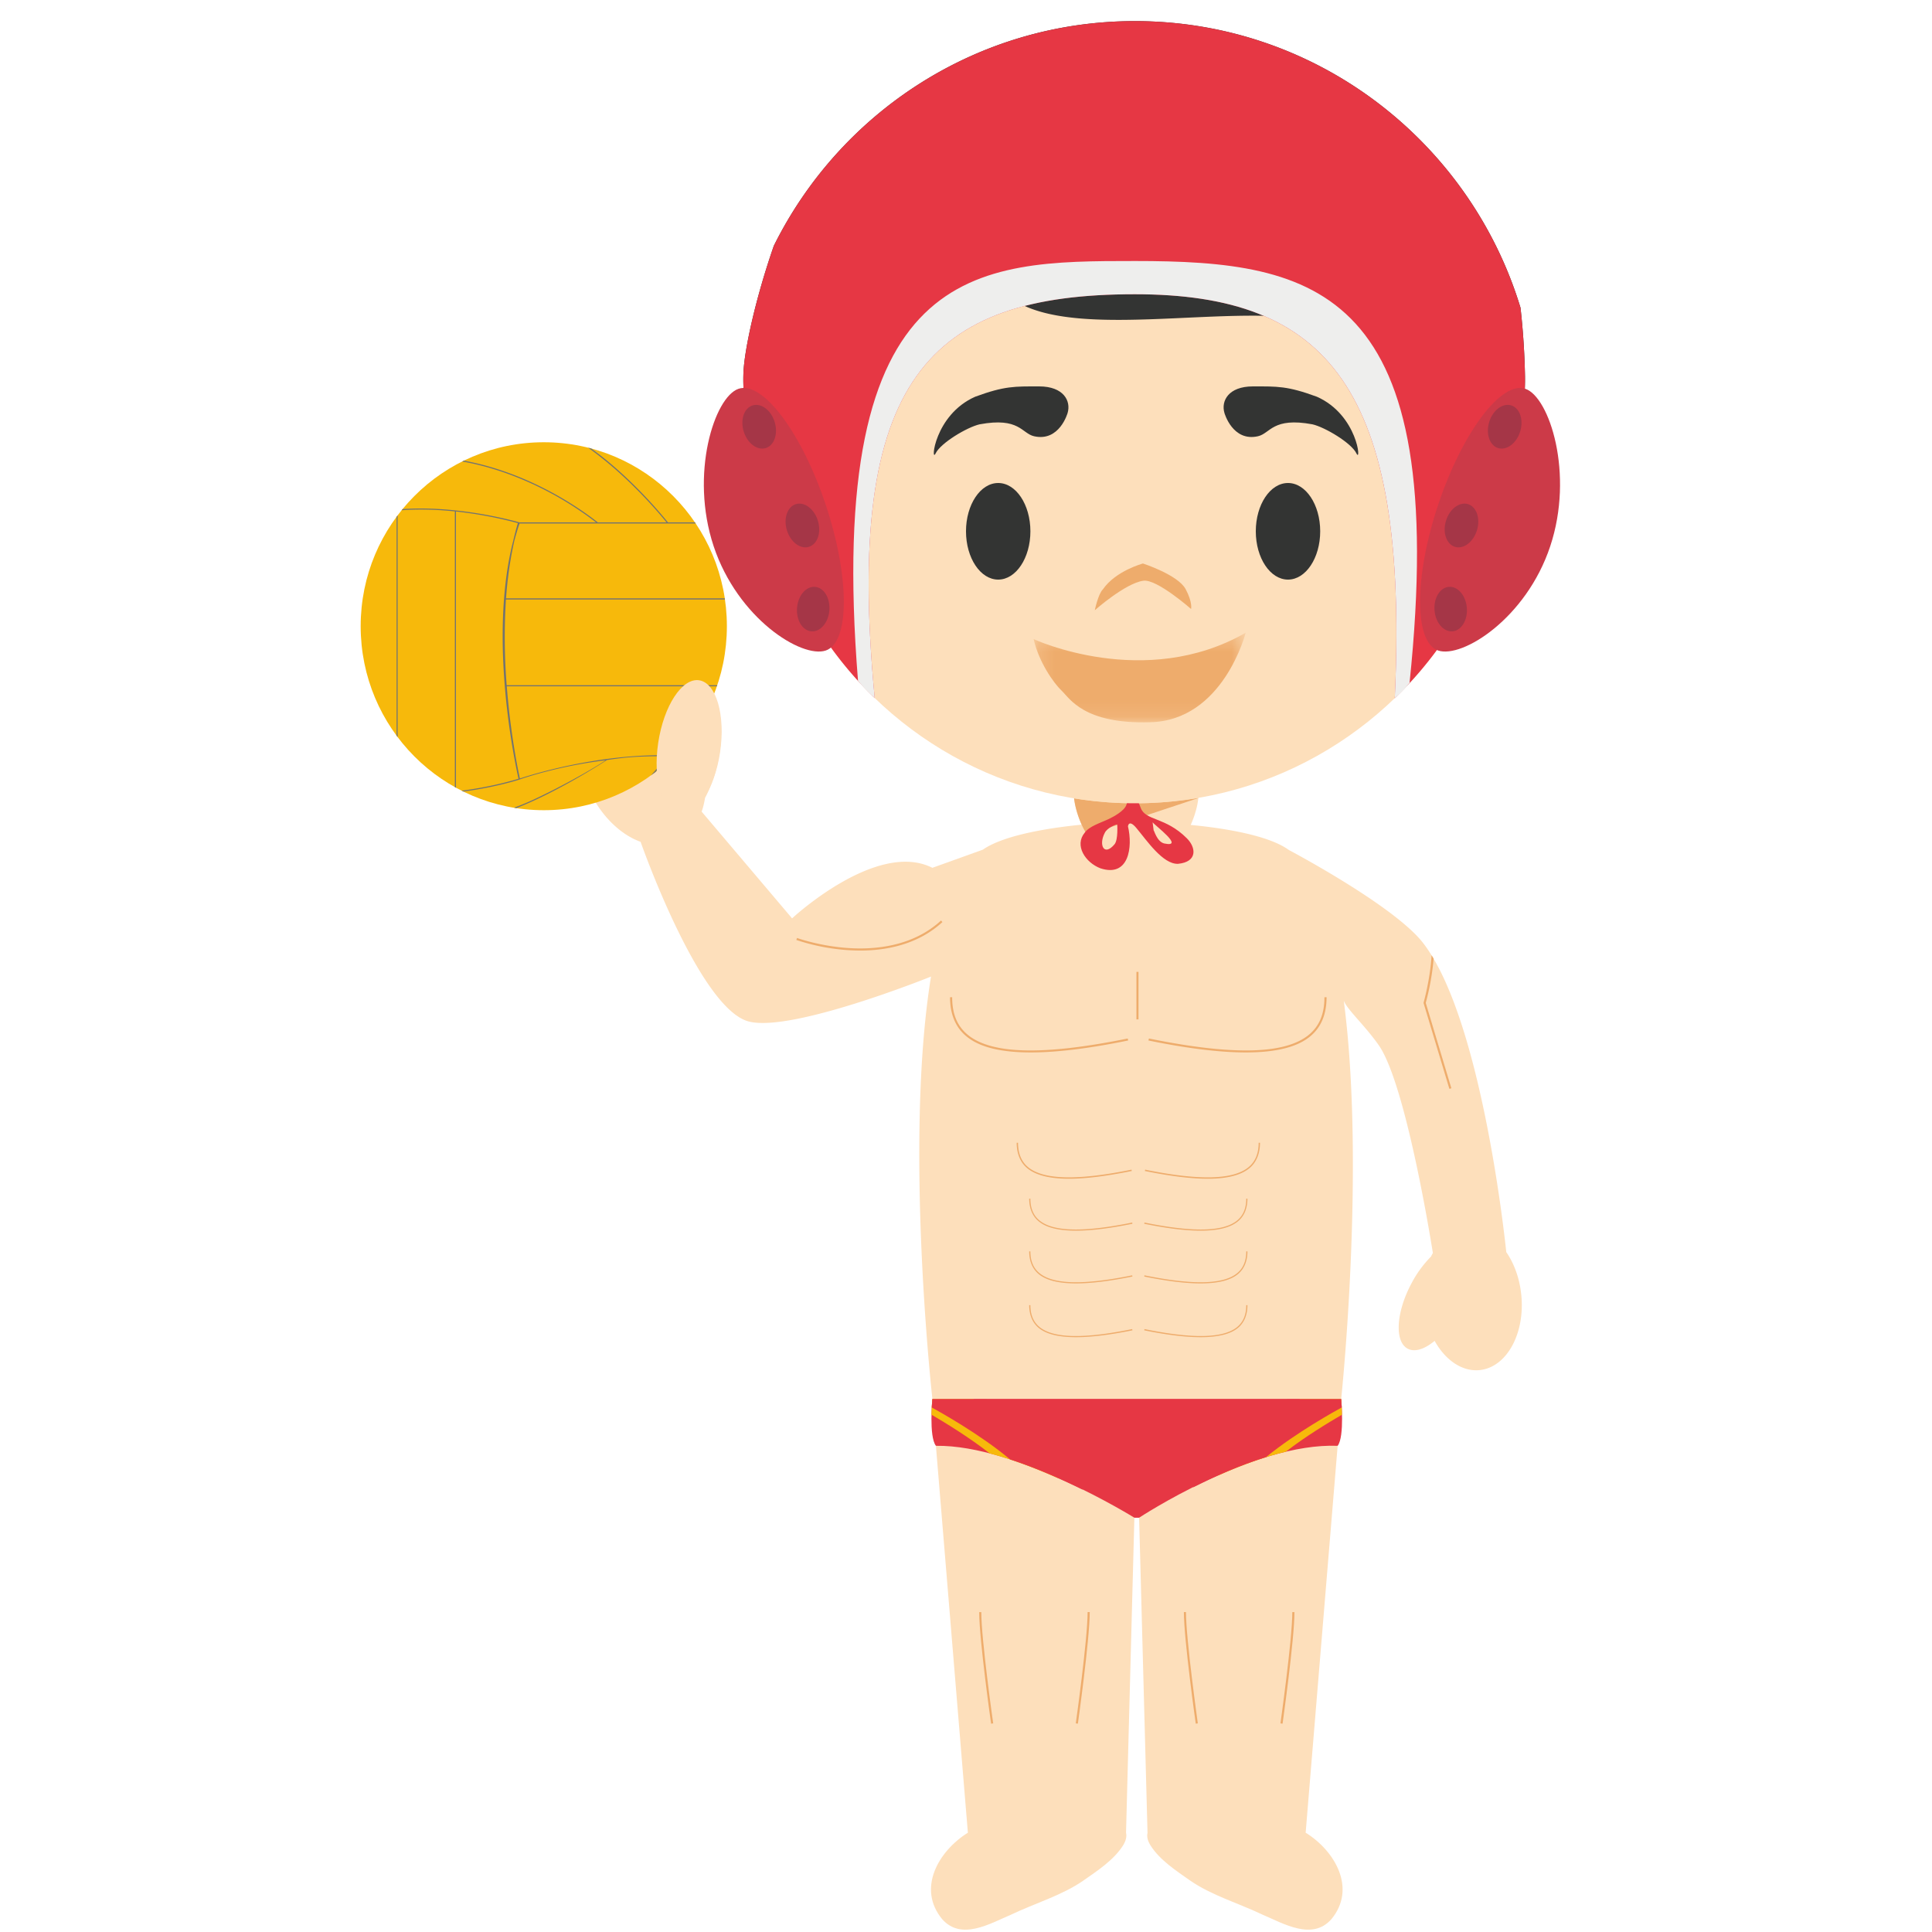 <svg xmlns="http://www.w3.org/2000/svg" xmlns:xlink="http://www.w3.org/1999/xlink" width="120" height="120"><defs><path id="a" d="M.2.3h13.173v5.567H.2z"/></defs><g fill="none" fill-rule="evenodd"><path fill="#FDDFBB" d="m69.94 113.829.518-19.562s-4.386-4.835-6.397-5.396c-1.448-.404-5.93.93-5.93.93l1.985 24.028h.006c-1.84 1.148-3.175 3.476-1.598 5.378 1.19 1.338 2.944.282 4.275-.284 1.473-.704 3.153-1.193 4.484-2.112.862-.606 1.872-1.26 2.454-2.16.18-.279.265-.562.202-.822m11.151 0h.007L83.084 89.8s-4.423-1.351-5.852-.958c-2.034.558-6.48 5.424-6.48 5.424l.522 19.562h.004c-.067.27.02.543.2.822.58.9 1.592 1.554 2.451 2.16 1.332.919 3.017 1.408 4.487 2.112 1.333.566 3.085 1.622 4.277.284 1.575-1.902.24-4.237-1.602-5.378"/><path fill="#EEAC6C" d="m66.949 107.06-.13-.019c.008-.054.734-5.21.734-6.912h.132c0 1.702-.73 6.88-.736 6.932m-5.39-.001c-.009-.051-.739-5.229-.739-6.93h.13c0 1.701.73 6.857.739 6.911l-.13.02zm12.712 0 .128-.019c-.006-.054-.736-5.21-.736-6.912h-.13c0 1.702.73 6.88.738 6.932m5.391-.001c.006-.051.738-5.229.738-6.93h-.133c0 1.701-.73 6.857-.736 6.911l.13.02z"/><path fill="#E63744" d="M57.911 86.882s-.226 2.337.22 2.92c5.037-.075 12.327 4.466 12.327 4.466h.295s7.079-4.671 12.332-4.466c.44-.583.217-2.92.217-2.92h-25.39z"/><path fill="#F7B90B" d="M79.863 90.168c1.231-.954 2.628-1.794 3.49-2.3-.007-.54-.05-.962-.05-.962H80.74c-.9 1.015-3.541 3.227-5.137 4.763 1.32-.587 2.794-1.152 4.26-1.501"/><path fill="#E63744" d="M78.637 90.504c1.863-1.527 4.335-2.884 4.702-3.085-.016-.314-.037-.512-.037-.512h-3.364c-1.06 1.147-4.503 4.03-5.854 5.485 1.318-.661 2.91-1.381 4.553-1.888"/><path fill="#F7B90B" d="M57.858 87.87c.895.524 2.358 1.418 3.62 2.409 1.477.381 2.968.968 4.304 1.564-1.57-1.538-4.373-3.923-5.311-4.935h-2.56s-.044.419-.053.962"/><path fill="#E63744" d="M57.873 87.421c.397.218 2.992 1.652 4.866 3.227 1.627.53 3.214 1.24 4.521 1.885-1.25-1.403-4.892-4.414-5.986-5.627h-3.362s-.02.201-.039.515"/><path fill="#FDDFBB" d="M94.486 80.399c-.106-1.02-.445-1.929-.929-2.63a.5.5 0 0 1 .007.066s-1.436-14.465-5.181-19.274c-1.716-2.204-7.642-5.4-8.334-5.769-1.308-.953-4.259-1.38-6.093-1.553.308-.679.49-1.418.49-1.955H66.7c0 .537.182 1.263.486 1.937-1.802.177-4.784.607-6.14 1.554 0 0-2.35.846-3.134 1.126-3.468-1.746-8.714 3.14-8.714 3.14l-5.618-6.63v.005c.096-.268.163-.556.211-.855a8.477 8.477 0 0 0 .834-2.404c.465-2.41-.052-4.53-1.16-4.748-.595-.118-1.23.338-1.772 1.154-1.192-1.15-2.662-1.63-3.889-1.11-1.884.802-2.477 3.65-1.337 6.362.738 1.743 2.008 3.002 3.324 3.473h-.002s3.503 9.995 6.556 11.108c2.469.899 11.484-2.74 11.484-2.74v-.014c-1.691 10.384.083 26.241.083 26.241h25.393s1.52-14.393.158-24.74v.005c.2.552 1.299 1.525 2.167 2.762 1.74 2.472 3.368 12.916 3.368 12.916a2.31 2.31 0 0 0-.113.219 6.963 6.963 0 0 0-1.231 1.697c-.945 1.783-1.042 3.59-.222 4.025.441.236 1.056.033 1.675-.484.666 1.198 1.715 1.931 2.807 1.815 1.677-.179 2.827-2.284 2.573-4.7"/><path fill="#EEAC6C" d="m67.53 51.858 6.89-2.284.013-.013a23.416 23.416 0 0 1-7.72.026c.072.674.38 1.603.817 2.271"/><path fill="#F7B90B" d="M45.148 38.895c0 6.314-5.09 11.428-11.372 11.428-6.284 0-11.374-5.114-11.374-11.428 0-6.312 5.09-11.426 11.374-11.426 6.282 0 11.372 5.114 11.372 11.426"/><path fill="#727371" d="M41.87 46.923a17.77 17.77 0 0 0-.771-.017c-4.402 0-8.393 1.307-8.81 1.449-.067-.317-.573-2.642-.812-5.728h13.052c.007-.024.011-.045.022-.067h-13.08a37.277 37.277 0 0 1-.046-5.326h13.602l-.007-.068H31.431c.085-1.193.248-2.39.508-3.547.098-.376.207-.742.33-1.104h10.942l-.045-.07h-1.679a28.663 28.663 0 0 0-2.99-3.148c-.52-.47-1.12-.967-1.776-1.44-.063-.018-.128-.033-.193-.05 2.495 1.762 4.482 4.154 4.872 4.638h-4.273c-.265-.212-1.687-1.331-3.778-2.33-1.201-.576-2.769-1.178-4.54-1.504a2.211 2.211 0 0 1-.103.053c1.803.316 3.396.93 4.612 1.51a20.67 20.67 0 0 1 3.703 2.27H32.25c-.13-.038-2.988-.86-6.12-.86-.386 0-.761.01-1.124.036a.854.854 0 0 1-.059.072c.383-.028.776-.043 1.184-.043.734 0 1.453.045 2.121.115v17.123c.024.011.046.026.068.04V31.77c1.954.21 3.5.626 3.845.722-.11.369-.206.742-.293 1.12-.797 3.115-.725 6.68-.497 9.254.258 2.942.766 5.213.832 5.503-.22.068-1.64.5-3.531.742.032.017.071.037.108.052 1.88-.246 3.275-.676 3.453-.735 0 0 2.273-.827 5.366-1.204-.309.244-2.248 1.394-4.282 2.356-.42.2-.889.4-1.39.589l.132.026c.465-.183.895-.37 1.286-.554 2.312-1.09 4.347-2.433 4.347-2.433 1.21-.185 2.015-.238 3.403-.238.108 0 .219.005.325.007-.143.185-.49.622-.988 1.18.094-.065.183-.135.274-.203.39-.453.667-.805.797-.977.102.002.2.007.3.009l.062-.064zM24.632 32.102v13.589c.021.028.045.059.065.09V32.01c-.02.032-.044.059-.065.091"/><path fill="#FDDFBB" d="M44.726 46.721c-.345 2.306-1.481 4.045-2.545 3.886-1.057-.16-1.642-2.156-1.3-4.464.345-2.309 1.485-4.047 2.542-3.89 1.064.159 1.644 2.16 1.303 4.468"/><path fill="#EEAC6C" d="M64.027 65.369c-1.859 0-3.183-.325-3.993-.993-.689-.563-1.025-1.39-1.025-2.437h.132c0 1.047.317 1.798.973 2.337 1.48 1.213 4.73 1.287 9.932.227l.026.124c-2.43.497-4.438.742-6.045.742m13.353 0c1.859 0 3.181-.325 3.993-.993.688-.563 1.023-1.39 1.023-2.437h-.133c0 1.047-.317 1.798-.972 2.337-1.481 1.213-4.728 1.287-9.93.227l-.029.124c2.43.497 4.441.742 6.048.742m-6.794-2.055h.128v-2.95h-.128zM66.832 76.44c-1.079 0-1.845-.19-2.312-.578-.4-.325-.595-.823-.595-1.412h.074c0 .59.186 1.043.566 1.355.86.705 2.743.746 5.757.129l.015.076c-1.407.288-2.573.43-3.505.43m7.74 0c1.082 0 1.846-.19 2.315-.578.4-.325.593-.823.593-1.412h-.074c0 .59-.184 1.043-.564 1.355-.858.705-2.743.746-5.757.129l-.015.076c1.407.288 2.57.43 3.502.43m-7.74 3.275c-1.079 0-1.845-.19-2.312-.576-.4-.328-.595-.823-.595-1.414h.074c0 .591.186 1.043.566 1.353.86.707 2.743.75 5.757.135l.015.074c-1.407.286-2.573.428-3.505.428m7.74 0c1.082 0 1.846-.19 2.315-.576.4-.328.593-.823.593-1.414h-.074c0 .591-.184 1.043-.564 1.353-.858.707-2.743.75-5.757.135l-.015.074c1.407.286 2.57.428 3.502.428m-7.74 3.34c-1.079 0-1.845-.19-2.312-.573-.4-.33-.595-.827-.595-1.416h.074c0 .589.186 1.043.566 1.357.86.702 2.743.746 5.757.128l.015.077c-1.407.286-2.573.427-3.505.427m7.74 0c1.082 0 1.846-.19 2.315-.573.4-.33.593-.827.593-1.416h-.074c0 .589-.184 1.043-.564 1.357-.858.702-2.743.746-5.757.128l-.015.077c1.407.286 2.57.427 3.502.427m-8.185-9.841c-1.2 0-2.056-.223-2.58-.652-.445-.365-.66-.928-.66-1.582h.085c0 .654.206 1.171.627 1.516.958.788 3.058.838 6.42.153l.017.083c-1.573.32-2.869.482-3.909.482m8.631 0c1.205 0 2.056-.223 2.58-.652.447-.365.662-.928.662-1.582h-.083c0 .654-.208 1.171-.63 1.516-.957.788-3.057.838-6.42.153l-.018.083c1.572.32 2.868.482 3.909.482M53.426 59.04c-.254 0-.495-.01-.725-.023a12.806 12.806 0 0 1-3.24-.635l.046-.122c.013.006 1.411.51 3.207.626 1.65.107 3.987-.103 5.735-1.71l.087.095c-1.538 1.416-3.522 1.77-5.11 1.77m35.129 3.249c.05-.181.389-1.416.487-2.751-.042-.07-.08-.138-.124-.205-.083 1.481-.489 2.915-.495 2.939v.037l1.6 5.319.124-.035-1.592-5.304z"/><path fill="#E63744" d="M72.329 52.393c-.484-.098-.658-.886-.673-.805l-.065-.515c.13.19 2.02 1.582.738 1.32m-3.099.041c-.655.788-1.01.046-.608-.709.148-.307.695-.53.771-.515 0 0 .065.936-.163 1.224m4.489-.364c-1.34-1.344-2.565-1.08-2.864-1.885-.404-1.093-1.051-1.861-.782-.87-.091.224-.03.468-.115.689-.137.364-.754.707-1.11.875-.514.242-1.185.436-1.474.84-.66.792.041 1.856.973 2.212 1.774.583 2.019-1.32 1.713-2.607 0 0 .045-.467.525.109.654.781 1.638 2.245 2.576 2.221 1.224-.113 1.14-1.004.558-1.584"/><path fill="#FDDFBB" d="M93.534 29.995c.172-1.15.263-2.326.263-3.521 0-12.936-10.438-23.424-23.312-23.424-12.873 0-23.31 10.488-23.31 23.424 0 1.139.082 2.264.238 3.36-1.344.74-2.252 2.136-2.252 3.74 0 2.375 1.994 4.302 4.45 4.302.167 0 .332-.011.495-.026 3.98 7.184 11.615 12.043 20.379 12.043 8.757 0 16.385-4.85 20.372-12.024.067.003.139.007.206.007 2.458 0 4.452-1.927 4.452-4.303 0-1.492-.784-2.805-1.98-3.578"/><path fill="#333433" d="M94.722 23.42a45.943 45.943 0 0 0-.28-4.305C91.312 8.81 81.772 1.311 70.49 1.311c-9.824 0-18.325 5.684-22.427 13.958-1.131 3.25-1.83 6.451-1.887 7.891-.2 5.012 3.436 12.51 3.436 12.51-.44-8.242-.348-8.227 1.635-9.656 2.456-1.776 7.639-5.086 9.639-7.368.38-.439 1.17-2.005 1.17-2.005s-.076 1.228.608 1.772c4.126 3.27 16.292-.37 20.907 2.157 3.778 2.064 8.362 15.1 8.362 15.1 1.867-3.55 2.825-9.501 2.788-12.25"/><path fill="#E63744" d="M93.831 30.204c.608-2.61.91-5.217.89-6.783a45.985 45.985 0 0 0-.28-4.307C91.312 8.809 81.771 1.312 70.491 1.312c-9.822 0-18.323 5.682-22.427 13.955-1.131 3.253-1.83 6.452-1.887 7.894-.083 2.049.475 4.514 1.168 6.714-1.307.746-2.184 2.122-2.184 3.698 0 2.378 1.993 4.304 4.451 4.304.165 0 .33-.01.493-.028a23.642 23.642 0 0 0 4.226 5.511c-1.911-19.845 3.424-25.084 16.153-25.084 11.91 0 17.046 5.775 16.147 25.093a23.598 23.598 0 0 0 4.225-5.498c.068.002.14.006.209.006 2.456 0 4.449-1.926 4.449-4.304 0-1.368-.656-2.581-1.683-3.369"/><path fill="#CC3A48" d="M51.291 31.365c1.494 4.486 1.494 8.533-.002 9.04-1.496.501-5.47-1.988-6.962-6.476-1.496-4.49.048-9.277 1.546-9.781 1.496-.506 3.924 2.725 5.418 7.217"/><path fill="#A53647" d="M48.114 26.205c.228.733-.02 1.462-.549 1.625-.534.164-1.144-.294-1.372-1.027-.224-.73.021-1.458.553-1.622.53-.165 1.145.293 1.368 1.024m2.685 6.136c.226.733-.022 1.455-.552 1.623-.532.166-1.144-.292-1.37-1.025-.226-.731.022-1.458.554-1.626.53-.163 1.144.295 1.368 1.028m.713 5.576c-.061.762-.563 1.342-1.119 1.296-.556-.048-.949-.705-.886-1.466.063-.764.565-1.344 1.119-1.296.553.046.949.7.886 1.466"/><path fill="#CC3A48" d="M89.323 31.365c-1.496 4.486-1.492 8.533.002 9.04 1.496.501 5.47-1.988 6.962-6.476 1.496-4.49-.048-9.277-1.547-9.781-1.493-.506-3.923 2.725-5.417 7.217"/><path fill="#A53647" d="M92.5 26.205c-.229.733.021 1.462.55 1.625.53.164 1.145-.294 1.371-1.027.224-.73-.022-1.458-.554-1.622-.53-.165-1.144.293-1.368 1.024m-2.684 6.136c-.228.733.022 1.455.551 1.623.532.166 1.145-.292 1.37-1.025.226-.731-.021-1.458-.553-1.626-.528-.163-1.145.295-1.368 1.028m-.713 5.576c.061.762.565 1.342 1.12 1.296.552-.048.95-.705.887-1.466-.065-.764-.567-1.344-1.12-1.296-.554.046-.95.7-.887 1.466"/><path fill="#EEEEED" d="M70.49 16.212c-9.821 0-19.293 0-17.197 26.08.189.233.512.593 1.038 1.068-1.911-19.846 3.424-25.084 16.153-25.084 11.91 0 17.046 5.775 16.147 25.093.43-.39.601-.55.918-.947 2.556-24.548-5.778-26.21-17.059-26.21"/><path fill="#333433" d="M66.311 25.65s-.503 1.803-2.082 1.446c-.772-.174-.908-1.201-3.386-.74-.779.18-2.417 1.156-2.732 1.808-.316.652-.088-2.392 2.457-3.522 1.835-.675 2.457-.642 3.977-.642s1.987.907 1.766 1.65m9.741 0s.503 1.803 2.082 1.446c.772-.174.908-1.201 3.386-.74.779.18 2.417 1.156 2.732 1.808.316.652.087-2.392-2.457-3.522-1.835-.675-2.457-.642-3.977-.642s-1.987.907-1.766 1.65M64 33c0 1.657-.895 3-2 3s-2-1.343-2-3 .895-3 2-3 2 1.343 2 3m18 0c0 1.657-.895 3-2 3s-2-1.343-2-3 .895-3 2-3 2 1.343 2 3"/><path fill="#EEAC6C" d="M71.02 36.07c.839-.115 2.96 1.756 2.96 1.756s.103-.414-.34-1.238C73.163 35.703 70.99 35 70.99 35s-1.687.448-2.487 1.604c-.296.29-.503 1.299-.503 1.299s1.895-1.681 3.02-1.834z"/><g transform="translate(64 39)"><mask id="b" fill="#fff"><use xlink:href="#a"/></mask><path fill="#EEAC6C" d="M.2.696S7.097 3.904 13.372.299c0 0-1.39 5.47-5.95 5.561-4.115.122-4.984-1.492-5.477-1.956C1.453 3.441.525 2.132.2.696" mask="url(#b)"/></g></g></svg>